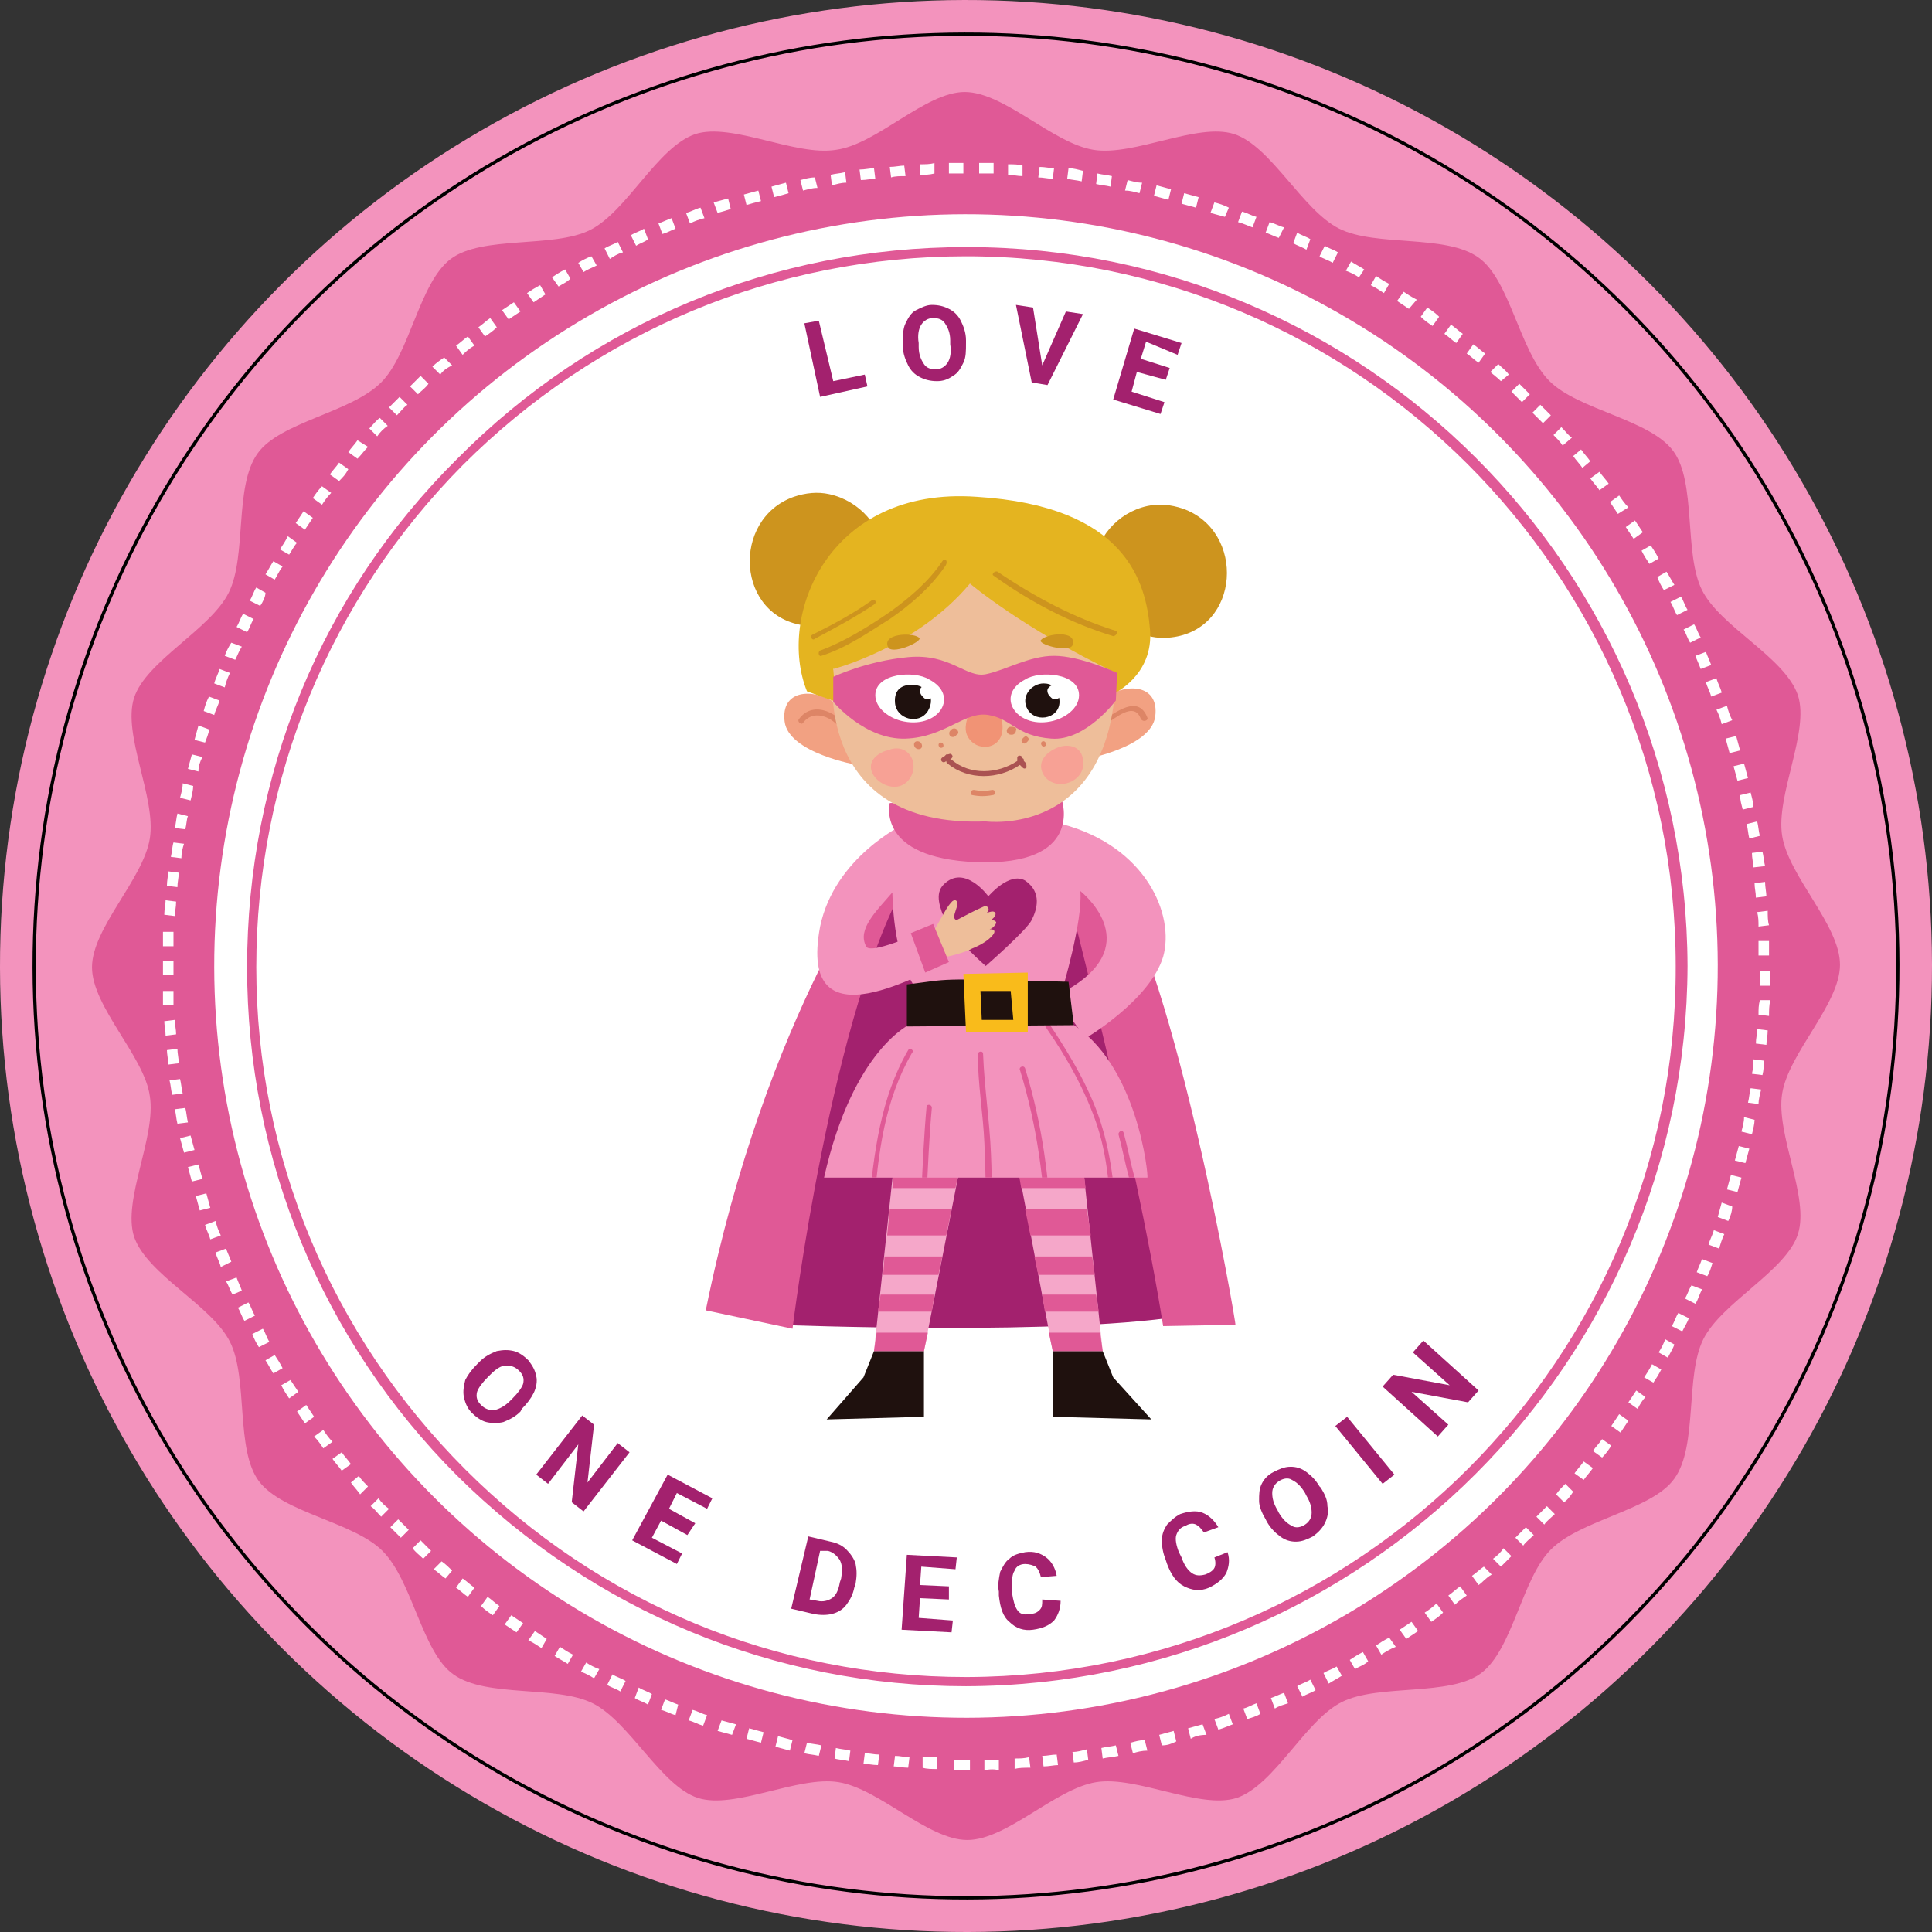 <?xml version="1.0" encoding="utf-8"?>
<!-- Generator: Adobe Illustrator 21.1.0, SVG Export Plug-In . SVG Version: 6.00 Build 0)  -->
<svg version="1.1" id="Layer_1" xmlns="http://www.w3.org/2000/svg" xmlns:xlink="http://www.w3.org/1999/xlink" x="0px" y="0px"
	 viewBox="0 0 147 147" style="enable-background:new 0 0 147 147;" xml:space="preserve">
<rect x="0" y="0" width="147" height="147" fill="#333333" stroke="none"/>
<style type="text/css">
	.st0{fill:#F393BD;}
	.st1{fill:#E05996;}
	.st2{fill:#FFFFFF;}
	.st3{fill:none;stroke:#000000;stroke-width:0.25;stroke-miterlimit:10;}
	.st4{fill:#A3216E;}
	.st5{fill:#CD941E;}
	.st6{fill:#F5A7C9;}
	.st7{fill:#1F110E;}
	.st8{fill:#F2A182;}
	.st9{fill:#DD8566;}
	.st10{fill:#EEBE9A;}
	.st11{fill:#F19375;}
	.st12{fill:#E4B420;}
	.st13{fill:#AA5252;}
	.st14{fill:#F7A195;}
	.st15{clip-path:url(#SVGID_2_);fill:#F393BD;}
	.st16{clip-path:url(#SVGID_2_);fill:#E05996;}
	.st17{fill:#F9BB1B;}
	.st18{clip-path:url(#SVGID_4_);fill:#EEBE9A;}
</style>
<g>
	
		<ellipse transform="matrix(1 -1.682620e-03 1.682620e-03 1 -0.124 0.124)" class="st0" cx="73.5" cy="73.5" rx="73.5" ry="73.5"/>
	<path class="st1" d="M73.4,7c3,0,6.7,3.9,9.8,4.4c3.1,0.5,7.9-2.1,10.7-1.2c2.8,0.9,5.2,5.8,8,7.2c2.8,1.4,8.1,0.4,10.6,2.2
		c2.4,1.7,3.1,7.1,5.4,9.4c2.2,2.2,7.6,2.9,9.4,5.3c1.8,2.4,0.8,7.8,2.2,10.6c1.4,2.8,6.3,5.1,7.3,8c0.9,2.8-1.7,7.6-1.2,10.7
		c0.5,3.1,4.4,6.8,4.4,9.8c0,3-3.9,6.7-4.4,9.8c-0.5,3.1,2.1,7.9,1.2,10.7c-0.9,2.8-5.8,5.2-7.2,8c-1.4,2.8-0.4,8.1-2.2,10.6
		c-1.7,2.4-7.1,3.1-9.4,5.4c-2.2,2.2-2.9,7.6-5.3,9.4c-2.4,1.8-7.8,0.8-10.6,2.2c-2.8,1.4-5.1,6.3-8,7.3c-2.8,0.9-7.6-1.7-10.7-1.2
		c-3.1,0.5-6.8,4.4-9.8,4.4c-3,0-6.7-3.9-9.8-4.4c-3.1-0.5-7.9,2.1-10.7,1.2c-2.8-0.9-5.2-5.8-8-7.2c-2.8-1.4-8.1-0.4-10.6-2.2
		c-2.4-1.7-3.1-7.1-5.4-9.4c-2.2-2.2-7.6-2.9-9.4-5.3c-1.8-2.4-0.8-7.8-2.2-10.6c-1.4-2.8-6.3-5.1-7.3-8c-0.9-2.8,1.7-7.6,1.2-10.7
		C11,80.4,7,76.6,7,73.6c0-3,3.9-6.7,4.4-9.8c0.5-3.1-2.1-7.9-1.2-10.7c0.9-2.8,5.8-5.2,7.2-8c1.4-2.8,0.4-8.1,2.2-10.6
		c1.7-2.4,7.1-3.1,9.4-5.4c2.2-2.2,2.9-7.6,5.3-9.4c2.4-1.8,7.8-0.8,10.6-2.2c2.8-1.4,5.1-6.3,8-7.3c2.8-0.9,7.6,1.7,10.7,1.2
		C66.7,11,70.4,7,73.4,7z"/>
	<g>
		<path class="st2" d="M73.8,134.7l-0.1,0c-0.4,0-0.8,0-1.1,0l0-0.8c0.4,0,0.7,0,1.1,0l0.1,0L73.8,134.7z M74.9,134.7l0-0.8
			c0.4,0,0.7,0,1.1,0l0,0.8C75.7,134.6,75.3,134.6,74.9,134.7z M71.3,134.6c-0.4,0-0.8,0-1.1-0.1l0-0.8c0.4,0,0.7,0,1.1,0
			L71.3,134.6z M77.2,134.6l0-0.8c0.4,0,0.7,0,1.1-0.1l0.1,0.8C77.9,134.5,77.5,134.5,77.2,134.6z M69.1,134.5
			c-0.4,0-0.8-0.1-1.1-0.1l0.1-0.8c0.4,0,0.7,0.1,1.1,0.1L69.1,134.5z M79.4,134.4l-0.1-0.8c0.4,0,0.7-0.1,1.1-0.1l0.1,0.8
			C80.2,134.3,79.8,134.4,79.4,134.4z M66.8,134.3c-0.4,0-0.8-0.1-1.1-0.1l0.1-0.8c0.4,0,0.7,0.1,1.1,0.1L66.8,134.3z M81.7,134.1
			l-0.1-0.8c0.4,0,0.7-0.1,1.1-0.2l0.1,0.8C82.4,134,82.1,134.1,81.7,134.1z M64.6,134c-0.4-0.1-0.8-0.1-1.1-0.2l0.1-0.8
			c0.4,0.1,0.7,0.1,1.1,0.2L64.6,134z M83.9,133.8l-0.1-0.8c0.4-0.1,0.7-0.1,1.1-0.2l0.2,0.8C84.7,133.7,84.3,133.7,83.9,133.8z
			 M62.3,133.6c-0.4-0.1-0.7-0.1-1.1-0.2l0.2-0.8c0.4,0.1,0.7,0.1,1.1,0.2L62.3,133.6z M86.2,133.4l-0.2-0.8
			c0.4-0.1,0.7-0.2,1.1-0.2l0.2,0.8C86.9,133.2,86.5,133.3,86.2,133.4z M60.1,133.2c-0.4-0.1-0.7-0.2-1.1-0.3l0.2-0.8
			c0.4,0.1,0.7,0.2,1.1,0.3L60.1,133.2z M88.4,132.8l-0.2-0.8c0.4-0.1,0.7-0.2,1.1-0.3l0.2,0.8C89.1,132.7,88.8,132.8,88.4,132.8z
			 M57.9,132.6c-0.4-0.1-0.7-0.2-1.1-0.3l0.2-0.8c0.4,0.1,0.7,0.2,1.1,0.3L57.9,132.6z M90.6,132.3l-0.2-0.8
			c0.4-0.1,0.7-0.2,1.1-0.3l0.3,0.8C91.3,132,90.9,132.1,90.6,132.3z M55.7,132c-0.4-0.1-0.7-0.2-1.1-0.3l0.3-0.8
			c0.4,0.1,0.7,0.2,1.1,0.3L55.7,132z M92.7,131.6l-0.3-0.8c0.4-0.1,0.7-0.2,1.1-0.4l0.3,0.8C93.5,131.3,93.1,131.5,92.7,131.6z
			 M53.5,131.3c-0.4-0.1-0.7-0.3-1.1-0.4l0.3-0.8c0.4,0.1,0.7,0.3,1.1,0.4L53.5,131.3z M94.9,130.8l-0.3-0.8c0.4-0.1,0.7-0.3,1-0.4
			l0.3,0.8C95.6,130.6,95.2,130.7,94.9,130.8z M51.4,130.5c-0.4-0.1-0.7-0.3-1.1-0.4l0.3-0.8c0.3,0.1,0.7,0.3,1,0.4L51.4,130.5z
			 M97,130l-0.3-0.8c0.3-0.1,0.7-0.3,1-0.4l0.3,0.8C97.7,129.7,97.3,129.8,97,130z M49.3,129.7c-0.3-0.2-0.7-0.3-1-0.5l0.3-0.8
			c0.3,0.2,0.7,0.3,1,0.5L49.3,129.7z M99.1,129.1l-0.4-0.8c0.3-0.2,0.7-0.3,1-0.5l0.4,0.8C99.8,128.8,99.4,128.9,99.1,129.1z
			 M47.2,128.7c-0.3-0.2-0.7-0.3-1-0.5l0.4-0.8c0.3,0.2,0.7,0.3,1,0.5L47.2,128.7z M101.1,128.1l-0.4-0.8c0.3-0.2,0.7-0.3,1-0.5
			l0.4,0.7C101.8,127.7,101.4,127.9,101.1,128.1z M45.2,127.7c-0.3-0.2-0.7-0.4-1-0.5l0.4-0.7c0.3,0.2,0.7,0.4,1,0.5L45.2,127.7z
			 M103.1,127l-0.4-0.7c0.3-0.2,0.6-0.4,1-0.6l0.4,0.7C103.8,126.7,103.4,126.8,103.1,127z M43.2,126.6c-0.3-0.2-0.7-0.4-1-0.6
			l0.4-0.7c0.3,0.2,0.6,0.4,1,0.6L43.2,126.6z M105.1,125.9l-0.4-0.7c0.3-0.2,0.6-0.4,1-0.6l0.5,0.7
			C105.7,125.5,105.4,125.7,105.1,125.9z M41.2,125.4c-0.3-0.2-0.6-0.4-1-0.6l0.5-0.7c0.3,0.2,0.6,0.4,0.9,0.6L41.2,125.4z
			 M107,124.7l-0.5-0.7c0.3-0.2,0.6-0.4,0.9-0.6l0.5,0.7C107.6,124.3,107.3,124.5,107,124.7z M39.3,124.2c-0.3-0.2-0.6-0.4-0.9-0.6
			l0.5-0.7c0.3,0.2,0.6,0.4,0.9,0.6L39.3,124.2z M108.9,123.4l-0.5-0.7c0.3-0.2,0.6-0.4,0.9-0.7l0.5,0.7
			C109.5,123,109.2,123.2,108.9,123.4z M37.5,122.9c-0.3-0.2-0.6-0.4-0.9-0.7l0.5-0.7c0.3,0.2,0.6,0.5,0.9,0.7L37.5,122.9z
			 M110.7,122.1l-0.5-0.7c0.3-0.2,0.6-0.5,0.9-0.7l0.5,0.7C111.3,121.6,111,121.8,110.7,122.1z M35.6,121.5
			c-0.3-0.2-0.6-0.5-0.9-0.7l0.5-0.7c0.3,0.2,0.6,0.5,0.9,0.7L35.6,121.5z M112.5,120.6l-0.5-0.7c0.3-0.2,0.6-0.5,0.9-0.7l0.6,0.6
			C113,120.1,112.8,120.4,112.5,120.6z M33.9,120.1c-0.3-0.2-0.6-0.5-0.9-0.7l0.6-0.6c0.3,0.2,0.6,0.5,0.8,0.7L33.9,120.1z
			 M114.2,119.2l-0.6-0.6c0.3-0.2,0.6-0.5,0.8-0.8l0.6,0.6C114.8,118.6,114.5,118.9,114.2,119.2z M32.2,118.6
			c-0.3-0.3-0.6-0.5-0.8-0.8l0.6-0.6c0.3,0.3,0.5,0.5,0.8,0.8L32.2,118.6z M115.9,117.6l-0.6-0.6c0.3-0.3,0.5-0.5,0.8-0.8l0.6,0.6
			C116.4,117.1,116.1,117.3,115.9,117.6z M30.5,117c-0.3-0.3-0.5-0.5-0.8-0.8l0.6-0.6c0.3,0.3,0.5,0.5,0.8,0.8L30.5,117z M117.5,116
			l-0.6-0.6c0.3-0.3,0.5-0.5,0.8-0.8l0.6,0.6C118,115.5,117.7,115.7,117.5,116z M29,115.4c-0.3-0.3-0.5-0.6-0.8-0.8l0.6-0.6
			c0.2,0.3,0.5,0.6,0.8,0.8L29,115.4z M119,114.3l-0.6-0.6c0.2-0.3,0.5-0.6,0.7-0.8l0.6,0.6C119.5,113.8,119.3,114.1,119,114.3z
			 M27.4,113.7c-0.2-0.3-0.5-0.6-0.7-0.9l0.6-0.5c0.2,0.3,0.5,0.6,0.7,0.8L27.4,113.7z M120.5,112.6l-0.7-0.5
			c0.2-0.3,0.5-0.6,0.7-0.9l0.7,0.5C121,112,120.7,112.3,120.5,112.6z M26,111.9c-0.2-0.3-0.5-0.6-0.7-0.9l0.7-0.5
			c0.2,0.3,0.5,0.6,0.7,0.9L26,111.9z M121.9,110.9l-0.7-0.5c0.2-0.3,0.5-0.6,0.7-0.9l0.7,0.5C122.4,110.3,122.2,110.6,121.9,110.9z
			 M24.6,110.2c-0.2-0.3-0.4-0.6-0.7-0.9l0.7-0.5c0.2,0.3,0.4,0.6,0.7,0.9L24.6,110.2z M123.3,109l-0.7-0.5c0.2-0.3,0.4-0.6,0.6-0.9
			l0.7,0.5C123.7,108.4,123.5,108.7,123.3,109z M23.2,108.3c-0.2-0.3-0.4-0.6-0.6-0.9l0.7-0.5c0.2,0.3,0.4,0.6,0.6,0.9L23.2,108.3z
			 M124.6,107.2l-0.7-0.5c0.2-0.3,0.4-0.6,0.6-0.9l0.7,0.5C125,106.5,124.8,106.8,124.6,107.2z M22,106.4c-0.2-0.3-0.4-0.6-0.6-1
			l0.7-0.4c0.2,0.3,0.4,0.6,0.6,0.9L22,106.4z M125.8,105.2l-0.7-0.4c0.2-0.3,0.4-0.6,0.6-1l0.7,0.4
			C126.2,104.6,126,104.9,125.8,105.2z M20.8,104.5c-0.2-0.3-0.4-0.7-0.6-1l0.7-0.4c0.2,0.3,0.4,0.6,0.6,1L20.8,104.5z M126.9,103.3
			l-0.7-0.4c0.2-0.3,0.4-0.7,0.5-1l0.7,0.4C127.3,102.6,127.1,102.9,126.9,103.3z M19.7,102.5c-0.2-0.3-0.4-0.7-0.5-1l0.8-0.4
			c0.2,0.3,0.3,0.7,0.5,1L19.7,102.5z M128,101.3l-0.8-0.4c0.2-0.3,0.3-0.7,0.5-1l0.8,0.4C128.4,100.6,128.2,100.9,128,101.3z
			 M18.6,100.5c-0.2-0.3-0.3-0.7-0.5-1l0.8-0.4c0.2,0.3,0.3,0.7,0.5,1L18.6,100.5z M129,99.2l-0.8-0.4c0.2-0.3,0.3-0.7,0.5-1
			l0.8,0.3C129.3,98.5,129.2,98.9,129,99.2z M17.7,98.5c-0.2-0.3-0.3-0.7-0.5-1l0.8-0.3c0.1,0.3,0.3,0.7,0.4,1L17.7,98.5z
			 M129.9,97.1l-0.8-0.3c0.1-0.3,0.3-0.7,0.4-1l0.8,0.3C130.2,96.4,130.1,96.8,129.9,97.1z M16.8,96.4c-0.1-0.4-0.3-0.7-0.4-1.1
			l0.8-0.3c0.1,0.3,0.3,0.7,0.4,1L16.8,96.4z M130.8,95l-0.8-0.3c0.1-0.4,0.3-0.7,0.4-1.1l0.8,0.3C131,94.3,130.9,94.7,130.8,95z
			 M16,94.3c-0.1-0.4-0.3-0.7-0.4-1.1l0.8-0.3c0.1,0.4,0.2,0.7,0.4,1.1L16,94.3z M131.5,92.9l-0.8-0.3c0.1-0.4,0.2-0.7,0.3-1.1
			l0.8,0.3C131.8,92.1,131.7,92.5,131.5,92.9z M15.2,92.1c-0.1-0.4-0.2-0.7-0.3-1.1l0.8-0.2c0.1,0.4,0.2,0.7,0.3,1.1L15.2,92.1z
			 M132.2,90.7l-0.8-0.2c0.1-0.4,0.2-0.7,0.3-1.1l0.8,0.2C132.4,90,132.3,90.3,132.2,90.7z M14.6,89.9c-0.1-0.4-0.2-0.7-0.3-1.1
			l0.8-0.2c0.1,0.4,0.2,0.7,0.3,1.1L14.6,89.9z M132.8,88.5l-0.8-0.2c0.1-0.4,0.2-0.7,0.3-1.1l0.8,0.2
			C133,87.8,132.9,88.1,132.8,88.5z M14,87.7c-0.1-0.4-0.2-0.7-0.3-1.1l0.8-0.2c0.1,0.4,0.2,0.7,0.3,1.1L14,87.7z M133.3,86.3
			l-0.8-0.2c0.1-0.4,0.2-0.7,0.2-1.1l0.8,0.2C133.5,85.5,133.4,85.9,133.3,86.3z M13.5,85.5c-0.1-0.4-0.1-0.7-0.2-1.1l0.8-0.1
			c0.1,0.4,0.1,0.7,0.2,1.1L13.5,85.5z M133.8,84l-0.8-0.1c0.1-0.4,0.1-0.7,0.2-1.1l0.8,0.1C133.9,83.3,133.8,83.7,133.8,84z
			 M13.1,83.3c-0.1-0.4-0.1-0.7-0.2-1.1l0.8-0.1c0.1,0.4,0.1,0.7,0.2,1.1L13.1,83.3z M134.1,81.8l-0.8-0.1c0.1-0.4,0.1-0.7,0.1-1.1
			l0.8,0.1C134.2,81.1,134.2,81.4,134.1,81.8z M12.8,81c0-0.4-0.1-0.8-0.1-1.1l0.8-0.1c0,0.4,0.1,0.7,0.1,1.1L12.8,81z M134.4,79.5
			l-0.8-0.1c0-0.4,0.1-0.7,0.1-1.1l0.8,0.1C134.5,78.8,134.4,79.2,134.4,79.5z M12.6,78.8c0-0.4-0.1-0.8-0.1-1.1l0.8-0.1
			c0,0.4,0.1,0.7,0.1,1.1L12.6,78.8z M134.6,77.3l-0.8-0.1c0-0.4,0-0.7,0.1-1.1l0.8,0C134.6,76.5,134.6,76.9,134.6,77.3z M12.4,76.5
			c0-0.4,0-0.8,0-1.1l0.8,0c0,0.4,0,0.7,0,1.1L12.4,76.5z M134.7,75l-0.8,0c0-0.4,0-0.7,0-1.1l0.8,0C134.7,74.3,134.7,74.6,134.7,75
			z M12.4,74.2l0-0.6l0-0.5l0.8,0l0,0.5l0,0.6L12.4,74.2z M133.8,72.7c0-0.4,0-0.7,0-1.1l0.8,0c0,0.4,0,0.8,0,1.1L133.8,72.7z
			 M13.2,72l-0.8,0c0-0.4,0-0.8,0-1.1l0.8,0C13.2,71.2,13.2,71.6,13.2,72z M133.8,70.5c0-0.4,0-0.7-0.1-1.1l0.8-0.1
			c0,0.4,0,0.8,0.1,1.1L133.8,70.5z M13.3,69.7l-0.8-0.1c0-0.4,0.1-0.8,0.1-1.1l0.8,0.1C13.4,69,13.3,69.4,13.3,69.7z M133.6,68.3
			c0-0.4-0.1-0.7-0.1-1.1l0.8-0.1c0,0.4,0.1,0.8,0.1,1.1L133.6,68.3z M13.5,67.5l-0.8-0.1c0-0.4,0.1-0.8,0.1-1.1l0.8,0.1
			C13.6,66.8,13.5,67.1,13.5,67.5z M133.4,66c0-0.4-0.1-0.7-0.1-1.1l0.8-0.1c0.1,0.4,0.1,0.7,0.2,1.1L133.4,66z M13.8,65.3l-0.8-0.1
			c0.1-0.4,0.1-0.8,0.2-1.1l0.8,0.1C13.9,64.5,13.8,64.9,13.8,65.3z M133.1,63.8c-0.1-0.4-0.1-0.7-0.2-1.1l0.8-0.2
			c0.1,0.4,0.1,0.7,0.2,1.1L133.1,63.8z M14.1,63.1l-0.8-0.1c0.1-0.4,0.1-0.7,0.2-1.1l0.8,0.2C14.2,62.3,14.2,62.7,14.1,63.1z
			 M132.6,61.6c-0.1-0.4-0.2-0.7-0.2-1.1l0.8-0.2c0.1,0.4,0.2,0.7,0.2,1.1L132.6,61.6z M14.5,60.9l-0.8-0.2c0.1-0.4,0.2-0.7,0.2-1.1
			l0.8,0.2C14.7,60.1,14.6,60.5,14.5,60.9z M132.2,59.4c-0.1-0.4-0.2-0.7-0.3-1.1l0.8-0.2c0.1,0.4,0.2,0.7,0.3,1.1L132.2,59.4z
			 M15.1,58.7l-0.8-0.2c0.1-0.4,0.2-0.7,0.3-1.1l0.8,0.2C15.2,58,15.1,58.3,15.1,58.7z M131.6,57.3c-0.1-0.4-0.2-0.7-0.3-1.1
			l0.8-0.2c0.1,0.4,0.2,0.7,0.3,1.1L131.6,57.3z M15.6,56.5l-0.8-0.2c0.1-0.4,0.2-0.7,0.3-1.1l0.8,0.3
			C15.9,55.8,15.7,56.2,15.6,56.5z M131,55.1c-0.1-0.4-0.2-0.7-0.4-1.1l0.8-0.3c0.1,0.4,0.2,0.7,0.4,1.1L131,55.1z M16.3,54.4
			l-0.8-0.3c0.1-0.4,0.2-0.7,0.4-1.1l0.8,0.3C16.6,53.7,16.4,54,16.3,54.4z M130.2,53c-0.1-0.4-0.3-0.7-0.4-1.1l0.8-0.3
			c0.1,0.4,0.3,0.7,0.4,1.1L130.2,53z M17.1,52.3L16.3,52c0.1-0.4,0.3-0.7,0.4-1.1l0.8,0.3C17.3,51.6,17.2,51.9,17.1,52.3z
			 M129.4,50.9c-0.1-0.3-0.3-0.7-0.4-1l0.8-0.3c0.1,0.3,0.3,0.7,0.4,1L129.4,50.9z M17.9,50.2l-0.8-0.3c0.1-0.3,0.3-0.7,0.5-1
			l0.8,0.3C18.2,49.5,18.1,49.8,17.9,50.2z M128.6,48.9c-0.2-0.3-0.3-0.7-0.5-1l0.8-0.4c0.2,0.3,0.3,0.7,0.5,1L128.6,48.9z
			 M18.8,48.1l-0.8-0.4c0.2-0.3,0.3-0.7,0.5-1l0.8,0.4C19.1,47.4,19,47.8,18.8,48.1z M127.6,46.8c-0.2-0.3-0.3-0.7-0.5-1l0.8-0.4
			c0.2,0.3,0.3,0.7,0.5,1L127.6,46.8z M19.8,46.1l-0.8-0.4c0.2-0.3,0.3-0.7,0.5-1l0.7,0.4C20.2,45.4,20,45.8,19.8,46.1z M126.6,44.9
			c-0.2-0.3-0.4-0.7-0.5-1l0.7-0.4c0.2,0.3,0.4,0.7,0.6,1L126.6,44.9z M20.9,44.1l-0.7-0.4c0.2-0.3,0.4-0.7,0.6-1l0.7,0.4
			C21.2,43.5,21.1,43.8,20.9,44.1z M125.5,42.9c-0.2-0.3-0.4-0.6-0.6-1l0.7-0.4c0.2,0.3,0.4,0.6,0.6,1L125.5,42.9z M22,42.2
			l-0.7-0.4c0.2-0.3,0.4-0.6,0.6-1l0.7,0.5C22.4,41.5,22.2,41.9,22,42.2z M124.3,41c-0.2-0.3-0.4-0.6-0.6-0.9l0.7-0.5
			c0.2,0.3,0.4,0.6,0.6,0.9L124.3,41z M23.2,40.3l-0.7-0.5c0.2-0.3,0.4-0.6,0.6-0.9l0.7,0.5C23.6,39.7,23.4,40,23.2,40.3z
			 M123.1,39.1c-0.2-0.3-0.4-0.6-0.6-0.9l0.7-0.5c0.2,0.3,0.4,0.6,0.7,0.9L123.1,39.1z M24.5,38.4l-0.7-0.5c0.2-0.3,0.4-0.6,0.7-0.9
			l0.7,0.5C24.9,37.8,24.7,38.1,24.5,38.4z M121.7,37.3c-0.2-0.3-0.5-0.6-0.7-0.9l0.7-0.5c0.2,0.3,0.5,0.6,0.7,0.9L121.7,37.3z
			 M25.8,36.6l-0.7-0.5c0.2-0.3,0.5-0.6,0.7-0.9l0.7,0.5C26.3,36.1,26.1,36.3,25.8,36.6z M120.4,35.6c-0.2-0.3-0.5-0.6-0.7-0.9
			l0.6-0.5c0.2,0.3,0.5,0.6,0.7,0.9L120.4,35.6z M27.2,34.9l-0.7-0.5c0.2-0.3,0.5-0.6,0.7-0.9L28,34C27.7,34.3,27.5,34.6,27.2,34.9z
			 M118.9,33.9c-0.2-0.3-0.5-0.6-0.7-0.8l0.6-0.6c0.3,0.3,0.5,0.6,0.8,0.8L118.9,33.9z M28.7,33.2l-0.6-0.6c0.3-0.3,0.5-0.6,0.8-0.8
			l0.6,0.6C29.2,32.6,28.9,32.9,28.7,33.2z M117.4,32.2c-0.3-0.3-0.5-0.5-0.8-0.8l0.6-0.6c0.3,0.3,0.5,0.5,0.8,0.8L117.4,32.2z
			 M30.2,31.6L29.6,31c0.3-0.3,0.5-0.5,0.8-0.8l0.6,0.6C30.7,31,30.5,31.3,30.2,31.6z M115.8,30.6c-0.3-0.3-0.5-0.5-0.8-0.8l0.6-0.6
			c0.3,0.3,0.5,0.5,0.8,0.8L115.8,30.6z M31.8,30l-0.6-0.6c0.3-0.3,0.5-0.5,0.8-0.8l0.6,0.6C32.4,29.5,32.1,29.7,31.8,30z M114.2,29
			c-0.3-0.3-0.6-0.5-0.8-0.7l0.6-0.6c0.3,0.3,0.6,0.5,0.8,0.8L114.2,29z M33.5,28.5l-0.6-0.6c0.3-0.3,0.6-0.5,0.9-0.7l0.6,0.6
			C34,28,33.7,28.2,33.5,28.5z M112.5,27.6c-0.3-0.2-0.6-0.5-0.9-0.7l0.5-0.7c0.3,0.2,0.6,0.5,0.9,0.7L112.5,27.6z M35.2,27
			l-0.5-0.7c0.3-0.2,0.6-0.5,0.9-0.7l0.5,0.7C35.7,26.5,35.4,26.8,35.2,27z M110.8,26.1c-0.3-0.2-0.6-0.5-0.9-0.7l0.5-0.7
			c0.3,0.2,0.6,0.5,0.9,0.7L110.8,26.1z M36.9,25.6l-0.5-0.7c0.3-0.2,0.6-0.5,0.9-0.7l0.5,0.7C37.5,25.2,37.2,25.4,36.9,25.6z
			 M109,24.8c-0.3-0.2-0.6-0.4-0.9-0.7l0.5-0.7c0.3,0.2,0.6,0.4,0.9,0.7L109,24.8z M38.7,24.3l-0.5-0.7c0.3-0.2,0.6-0.4,0.9-0.6
			l0.5,0.7C39.3,23.9,39,24.1,38.7,24.3z M107.2,23.5c-0.3-0.2-0.6-0.4-0.9-0.6l0.5-0.7c0.3,0.2,0.6,0.4,1,0.6L107.2,23.5z M40.6,23
			l-0.5-0.7c0.3-0.2,0.6-0.4,1-0.6l0.4,0.7C41.2,22.6,40.9,22.8,40.6,23z M105.3,22.3c-0.3-0.2-0.6-0.4-1-0.6l0.4-0.7
			c0.3,0.2,0.6,0.4,1,0.6L105.3,22.3z M42.5,21.8L42,21.1c0.3-0.2,0.6-0.4,1-0.6l0.4,0.7C43.1,21.5,42.8,21.6,42.5,21.8z
			 M103.4,21.1c-0.3-0.2-0.7-0.4-1-0.5l0.4-0.7c0.3,0.2,0.7,0.4,1,0.6L103.4,21.1z M44.4,20.7L44,20c0.3-0.2,0.7-0.4,1-0.5l0.4,0.7
			C45,20.4,44.7,20.5,44.4,20.7z M101.4,20c-0.3-0.2-0.7-0.3-1-0.5l0.4-0.8c0.3,0.2,0.7,0.3,1,0.5L101.4,20z M46.4,19.7L46,18.9
			c0.3-0.2,0.7-0.3,1-0.5l0.4,0.8C47,19.3,46.7,19.5,46.4,19.7z M99.4,19c-0.3-0.2-0.7-0.3-1-0.5l0.3-0.8c0.3,0.2,0.7,0.3,1,0.5
			L99.4,19z M48.4,18.7L48,17.9c0.3-0.2,0.7-0.3,1-0.5l0.3,0.8C49.1,18.4,48.7,18.5,48.4,18.7z M97.3,18.1c-0.3-0.1-0.7-0.3-1-0.4
			l0.3-0.8c0.4,0.1,0.7,0.3,1.1,0.4L97.3,18.1z M50.4,17.8L50.1,17c0.3-0.1,0.7-0.3,1-0.4l0.3,0.8C51.1,17.5,50.8,17.7,50.4,17.8z
			 M95.3,17.3c-0.3-0.1-0.7-0.3-1.1-0.4l0.3-0.8c0.4,0.1,0.7,0.3,1.1,0.4L95.3,17.3z M93.2,16.5c-0.4-0.1-0.7-0.2-1.1-0.3l0.3-0.8
			c0.4,0.1,0.7,0.2,1.1,0.4L93.2,16.5z M52.5,17l-0.3-0.8c0.4-0.1,0.7-0.3,1.1-0.4l0.3,0.8C53.2,16.7,52.9,16.8,52.5,17z M54.6,16.2
			l-0.3-0.8c0.4-0.1,0.7-0.2,1.1-0.3l0.2,0.8C55.3,16,55,16.1,54.6,16.2z M91,15.8c-0.4-0.1-0.7-0.2-1.1-0.3l0.2-0.8
			c0.4,0.1,0.7,0.2,1.1,0.3L91,15.8z M56.8,15.6l-0.2-0.8c0.4-0.1,0.7-0.2,1.1-0.3l0.2,0.8C57.5,15.4,57.1,15.5,56.8,15.6z
			 M88.9,15.2c-0.4-0.1-0.7-0.2-1.1-0.3l0.2-0.8c0.4,0.1,0.7,0.2,1.1,0.3L88.9,15.2z M58.9,15l-0.2-0.8c0.4-0.1,0.7-0.2,1.1-0.3
			l0.2,0.8C59.7,14.8,59.3,14.9,58.9,15z M86.7,14.7c-0.4-0.1-0.7-0.2-1.1-0.2l0.2-0.8c0.4,0.1,0.7,0.2,1.1,0.2L86.7,14.7z
			 M61.1,14.5l-0.2-0.8c0.4-0.1,0.7-0.2,1.1-0.2l0.2,0.8C61.8,14.3,61.5,14.4,61.1,14.5z M84.5,14.2c-0.4-0.1-0.7-0.1-1.1-0.2
			l0.1-0.8c0.4,0.1,0.7,0.1,1.1,0.2L84.5,14.2z M63.3,14.1l-0.1-0.8c0.4-0.1,0.7-0.1,1.1-0.2l0.1,0.8C64,13.9,63.7,14,63.3,14.1z
			 M82.3,13.8c-0.4-0.1-0.7-0.1-1.1-0.2l0.1-0.8c0.4,0,0.7,0.1,1.1,0.2L82.3,13.8z M65.5,13.7l-0.1-0.8c0.4,0,0.8-0.1,1.1-0.1
			l0.1,0.8C66.3,13.6,65.9,13.7,65.5,13.7z M80.1,13.6c-0.4,0-0.7-0.1-1.1-0.1l0.1-0.8c0.4,0,0.8,0.1,1.1,0.1L80.1,13.6z M67.8,13.5
			l-0.1-0.8c0.4,0,0.8-0.1,1.1-0.1l0.1,0.8C68.5,13.4,68.1,13.4,67.8,13.5z M77.8,13.4c-0.4,0-0.7-0.1-1.1-0.1l0-0.8
			c0.4,0,0.8,0,1.1,0.1L77.8,13.4z M70,13.3l0-0.8c0.4,0,0.8,0,1.1-0.1l0,0.8C70.7,13.3,70.4,13.3,70,13.3z M75.6,13.2
			c-0.4,0-0.7,0-1.1,0l0-0.8c0.4,0,0.8,0,1.1,0L75.6,13.2z M72.2,13.2l0-0.8c0.4,0,0.8,0,1.1,0l0,0.8C73,13.2,72.6,13.2,72.2,13.2z"
			/>
	</g>
	
		<ellipse transform="matrix(1 -1.682323e-03 1.682323e-03 1 -0.124 0.124)" class="st2" cx="73.5" cy="73.5" rx="57.2" ry="57.2"/>
	<path class="st1" d="M73.5,128.3c-14.6,0-28.3-5.7-38.7-16C24.5,102,18.8,88.2,18.8,73.6c0-14.6,5.6-28.4,16-38.7
		c10.3-10.4,24.1-16.1,38.7-16.1c0,0,0.1,0,0.1,0c30.2,0,54.7,24.5,54.8,54.7C128.3,103.6,103.8,128.2,73.5,128.3
		C73.6,128.3,73.5,128.3,73.5,128.3z M73.5,19.5C73.5,19.5,73.5,19.5,73.5,19.5c-14.5,0-28.1,5.7-38.3,15.9
		C25.1,45.6,19.5,59.2,19.5,73.6c0,14.4,5.7,28,15.9,38.2c10.2,10.2,23.7,15.8,38.1,15.8c0,0,0.1,0,0.1,0
		c29.8-0.1,54-24.3,53.9-54.1C127.5,43.7,103.3,19.5,73.5,19.5z"/>
	
		<ellipse transform="matrix(1 -1.682750e-03 1.682750e-03 1 -0.124 0.124)" class="st3" cx="73.5" cy="73.5" rx="70.9" ry="70.9"/>
	<g>
		<path class="st4" d="M39.6,107.4c-0.4,0.4-0.8,0.6-1.3,0.8c-0.4,0.1-0.9,0.1-1.3,0c-0.4-0.1-0.8-0.4-1.1-0.7
			c-0.3-0.3-0.5-0.7-0.6-1.2c-0.1-0.4,0-0.9,0.1-1.3c0.2-0.4,0.5-0.8,0.9-1.2l0.2-0.2c0.4-0.4,0.8-0.6,1.3-0.8
			c0.5-0.1,0.9-0.1,1.3,0c0.4,0.1,0.8,0.4,1.1,0.7c0.3,0.4,0.5,0.7,0.6,1.2c0.1,0.4,0,0.9-0.2,1.3c-0.2,0.4-0.5,0.8-0.9,1.2
			L39.6,107.4z M39,106.4c0.4-0.4,0.7-0.8,0.8-1.1c0.1-0.4,0-0.7-0.3-1c-0.3-0.3-0.6-0.4-1-0.4c-0.4,0-0.8,0.3-1.2,0.7l-0.2,0.2
			c-0.4,0.4-0.7,0.8-0.8,1.1c-0.1,0.4,0,0.7,0.3,1c0.3,0.3,0.6,0.4,1,0.4c0.4-0.1,0.8-0.3,1.2-0.7L39,106.4z"/>
		<path class="st4" d="M44.4,115l-0.9-0.7l0.5-4.4l-2.3,3l-0.9-0.7l3.5-4.5l0.9,0.7l-0.5,4.4l2.3-3l0.9,0.7L44.4,115z"/>
		<path class="st4" d="M52.3,116.8l-2-1.1l-0.7,1.3l2.3,1.2l-0.4,0.8l-3.4-1.8l2.7-5l3.4,1.8l-0.4,0.8l-2.3-1.2l-0.6,1.2l2,1.1
			L52.3,116.8z"/>
		<path class="st4" d="M60.2,122.4l1.3-5.5l1.7,0.4c0.5,0.1,0.9,0.3,1.2,0.6c0.3,0.3,0.6,0.7,0.7,1.1c0.1,0.5,0.1,0.9,0,1.5
			l-0.1,0.3c-0.1,0.5-0.3,0.9-0.6,1.3c-0.3,0.4-0.7,0.6-1.1,0.7c-0.4,0.1-0.9,0.1-1.4,0L60.2,122.4z M62.4,118l-0.8,3.7l0.6,0.1
			c0.4,0.1,0.8,0,1.1-0.2c0.3-0.2,0.5-0.6,0.6-1.2l0.1-0.3c0.1-0.6,0.1-1-0.1-1.4c-0.2-0.3-0.5-0.6-0.9-0.7L62.4,118z"/>
		<path class="st4" d="M72.2,121.7l-2.2-0.1l-0.1,1.5l2.6,0.2l-0.1,0.9l-3.8-0.2l0.4-5.7l3.8,0.2l-0.1,0.9l-2.6-0.2l-0.1,1.4
			l2.2,0.1L72.2,121.7z"/>
		<path class="st4" d="M80.7,121.8c0,0.6-0.2,1.1-0.5,1.5c-0.4,0.4-0.9,0.6-1.6,0.7c-0.7,0.1-1.3-0.1-1.8-0.6
			c-0.5-0.4-0.7-1.1-0.8-2l0-0.3c-0.1-0.5,0-1,0.1-1.5c0.2-0.4,0.4-0.8,0.7-1c0.3-0.3,0.7-0.4,1.2-0.5c0.7-0.1,1.2,0.1,1.6,0.4
			c0.4,0.3,0.7,0.8,0.8,1.4l-1.2,0.1c-0.1-0.4-0.2-0.6-0.4-0.8c-0.2-0.1-0.5-0.2-0.8-0.2c-0.4,0-0.7,0.2-0.8,0.5
			c-0.2,0.3-0.2,0.7-0.2,1.3l0,0.4c0.1,0.6,0.2,1,0.4,1.3c0.2,0.3,0.5,0.4,0.9,0.3c0.4,0,0.6-0.1,0.8-0.3c0.2-0.2,0.2-0.4,0.2-0.8
			L80.7,121.8z"/>
		<path class="st4" d="M93.4,118.1c0.2,0.6,0.1,1.1-0.1,1.6c-0.3,0.5-0.7,0.8-1.3,1.1c-0.7,0.3-1.3,0.2-1.9-0.1
			c-0.6-0.3-1-0.9-1.3-1.7l-0.1-0.3c-0.2-0.5-0.3-1-0.3-1.5c0-0.5,0.2-0.9,0.4-1.2c0.3-0.3,0.6-0.6,1-0.8c0.6-0.2,1.2-0.3,1.7-0.1
			c0.5,0.2,0.9,0.6,1.2,1.1l-1.1,0.4c-0.2-0.3-0.4-0.5-0.6-0.6c-0.2-0.1-0.5-0.1-0.8,0.1c-0.4,0.1-0.6,0.4-0.7,0.7
			c-0.1,0.3,0,0.8,0.2,1.3l0.2,0.4c0.2,0.6,0.5,1,0.8,1.2c0.3,0.2,0.6,0.2,1,0.1c0.3-0.1,0.6-0.3,0.7-0.5c0.1-0.2,0.1-0.5,0-0.8
			L93.4,118.1z"/>
		<path class="st4" d="M100.5,113.2c0.3,0.5,0.5,0.9,0.5,1.4c0.1,0.5,0,0.9-0.2,1.3c-0.2,0.4-0.5,0.7-0.9,1
			c-0.4,0.2-0.8,0.4-1.3,0.4c-0.4,0-0.8-0.1-1.2-0.4c-0.4-0.3-0.7-0.6-1-1.1l-0.1-0.2c-0.3-0.5-0.5-1-0.5-1.4c0-0.5,0-0.9,0.2-1.3
			c0.2-0.4,0.5-0.7,0.9-0.9c0.4-0.2,0.8-0.4,1.3-0.4c0.4,0,0.8,0.1,1.2,0.4c0.4,0.3,0.7,0.6,1,1.1L100.5,113.2z M99.3,113.6
			c-0.3-0.5-0.6-0.8-1-1c-0.3-0.2-0.7-0.1-1,0.1c-0.3,0.2-0.5,0.5-0.5,0.9c0,0.4,0.1,0.8,0.4,1.3l0.1,0.2c0.3,0.5,0.6,0.8,1,1
			c0.3,0.2,0.7,0.1,1-0.1c0.3-0.2,0.5-0.5,0.5-0.9c0-0.4-0.1-0.8-0.4-1.3L99.3,113.6z"/>
		<path class="st4" d="M106.1,112.2l-0.9,0.7l-3.6-4.4l0.9-0.7L106.1,112.2z"/>
		<path class="st4" d="M112.5,105.8l-0.8,0.9l-4.3-0.8l2.8,2.5l-0.8,0.9l-4.2-3.8l0.8-0.9l4.3,0.8l-2.8-2.5l0.8-0.9L112.5,105.8z"/>
	</g>
	<g>
		<g>
			<path class="st4" d="M63.4,29l2.4-0.5l0.2,0.9l-3.6,0.8l-1.2-5.6l1.1-0.2L63.4,29z"/>
			<path class="st4" d="M73.5,26.1c0,0.6,0,1.1-0.2,1.5c-0.2,0.4-0.4,0.8-0.8,1c-0.4,0.3-0.8,0.4-1.2,0.4c-0.5,0-0.9-0.1-1.3-0.3
				c-0.4-0.2-0.7-0.5-0.9-0.9c-0.2-0.4-0.4-0.9-0.4-1.4l0-0.3c0-0.6,0-1.1,0.2-1.5c0.2-0.4,0.4-0.8,0.8-1c0.4-0.2,0.8-0.4,1.2-0.4
				c0.5,0,0.9,0.1,1.3,0.3c0.4,0.2,0.7,0.5,0.9,0.9c0.2,0.4,0.4,0.9,0.4,1.5L73.5,26.1z M72.3,25.9c0-0.6-0.2-1-0.4-1.3
				c-0.2-0.3-0.5-0.4-0.9-0.4c-0.4,0-0.7,0.2-0.9,0.5c-0.2,0.3-0.3,0.8-0.2,1.4l0,0.3c0,0.6,0.2,1,0.4,1.3c0.2,0.3,0.5,0.4,0.9,0.4
				c0.4,0,0.7-0.2,0.9-0.5c0.2-0.3,0.3-0.8,0.2-1.4L72.3,25.9z"/>
			<path class="st4" d="M79.3,27.8l1.8-4.1l1.3,0.2l-2.7,5.4l-1.2-0.2l-1.2-5.9l1.3,0.2L79.3,27.8z"/>
			<path class="st4" d="M88.7,28.9l-2.2-0.6l-0.4,1.5l2.5,0.8l-0.3,0.9l-3.6-1.1l1.6-5.4l3.6,1.1l-0.3,0.9L87.2,26l-0.4,1.3L89,28
				L88.7,28.9z"/>
		</g>
	</g>
	<g>
		<path class="st5" d="M87.3,38.5c0.9-0.2,1.8-0.1,2.7,0.2c4.8,1.7,4.4,9.2-0.9,9.8c-3.2,0.4-5.8-2.6-5.9-5.2
			C83.3,41,85,39,87.3,38.5z"/>
		<path class="st5" d="M63.1,37.6c-0.9-0.2-1.8-0.1-2.7,0.2c-4.8,1.7-4.4,9.2,0.9,9.8c3.2,0.4,5.8-2.6,5.9-5.2
			C67.2,40.1,65.4,38.1,63.1,37.6z"/>
		<path class="st4" d="M74.4,65.8c-13.5,1.4-13.9,25.6-15.1,32.9l-0.1,2.1c0,0,22.5,0.9,31.5-0.8C90.6,99.9,87.9,64.4,74.4,65.8z"/>
		<path class="st1" d="M84.6,66.9l-3.5,0.5c0.1,0.5,5.3,20.2,7.4,33.5l5.5-0.1C94.1,100.9,89.5,74.2,84.6,66.9z"/>
		<path class="st1" d="M60.3,101.1c0,0,3-24.6,8.9-34.4l-1.8-1.6c0,0-9.1,11.9-13.7,34.6L60.3,101.1z"/>
		<g>
			<g>
				<polygon class="st6" points="68.1,87.8 66.5,102.8 70.3,102.8 73.2,88 				"/>
				<polygon class="st7" points="70.3,102.8 66.5,102.8 65.7,104.8 62.9,108 70.3,107.8 				"/>
				<polygon class="st1" points="72.7,90.4 73.2,88 68.1,87.8 67.9,90.4 				"/>
				<polygon class="st1" points="72,94 72.4,92 67.7,92 67.5,94 				"/>
				<polygon class="st1" points="71.4,97 71.7,95.6 67.3,95.6 67.2,97 				"/>
				<polygon class="st1" points="66.7,101.4 66.5,102.8 70.3,102.8 70.6,101.4 				"/>
				<polygon class="st1" points="70.9,99.8 71.1,98.5 67,98.5 66.8,99.8 				"/>
			</g>
		</g>
		<g>
			<g>
				<polygon class="st6" points="82.3,87.8 83.9,102.8 80.1,102.8 77.3,88 				"/>
				<polygon class="st7" points="80.1,102.8 83.9,102.8 84.7,104.8 87.6,108 80.1,107.8 				"/>
				<polygon class="st1" points="77.7,90.4 77.3,88 82.3,87.8 82.6,90.4 				"/>
				<polygon class="st1" points="78.4,94 78,92 82.7,92 83,94 				"/>
				<polygon class="st1" points="79,97 78.7,95.6 83.1,95.6 83.3,97 				"/>
				<polygon class="st1" points="83.7,101.4 83.9,102.8 80.1,102.8 79.8,101.4 				"/>
				<polygon class="st1" points="79.5,99.8 79.3,98.5 83.4,98.5 83.6,99.8 				"/>
			</g>
		</g>
		<path class="st0" d="M67.9,67.9c0,0,0,5,1.8,7.3l11.1,0.2c0,0,1.6-5.3,1.4-7.6c0,0,5,3.9-0.8,7.4l-0.1,2l1.3,1.8
			c0,0,4.9-2.9,5.9-6.2c0.9-3.2-1.3-8.4-7.7-10.1h-12c0,0-5.3,2.5-6.4,7.8c-1.8,9.5,8.3,3.1,9.7,2.8l-0.8-2.9c0,0-5.1,2.4-5.4,1.6
			C65.2,70.7,66.7,69.3,67.9,67.9z"/>
		<path class="st1" d="M67.7,61.1c0,0-1.1,4.2,6.6,4.5c8.2,0.3,6.5-4.7,6.5-4.7L67.7,61.1z"/>
		<path class="st8" d="M65.2,58.2c0,0-5.2-0.9-5.5-3.3c-0.3-2.4,2.1-2.6,3.9-1.4L65.2,58.2z"/>
		<path class="st8" d="M82.4,57.8c0,0,5.2-0.9,5.5-3.3c0.3-2.4-2.1-2.6-3.9-1.4L82.4,57.8z"/>
		<path class="st9" d="M64.6,55.7c-0.6-1.4-2.7-2.5-3.8-1c-0.2,0.2,0.2,0.5,0.3,0.3c0.9-1.2,2.6-0.3,3.1,0.9
			C64.3,56.1,64.7,55.9,64.6,55.7z"/>
		<path class="st9" d="M87.3,54.6c-0.7-1.8-2.4-0.4-3.5,0.3c-0.2,0.1,0,0.5,0.2,0.3c0.8-0.5,2.3-1.9,2.8-0.5
			C87,55,87.4,54.8,87.3,54.6z"/>
		<path class="st10" d="M63.4,50.9c0,0-1.7,12.1,11.6,11.6c0,0,9.7,1.3,9.9-11.3l-11-7.4L63.4,50.9z"/>
		<path class="st11" d="M73.9,56.4c0.9,0.9,2.8,0.4,2.3-1.7c-0.4-1.7-2.5-1.2-2.7,0.4C73.4,55.7,73.6,56.1,73.9,56.4z"/>
		<path class="st12" d="M87.5,47.9c-0.3-3.6-1.8-9.4-13.2-10.1C63,37,59.1,46.9,61.4,52.6l2.2,0.8l-0.2-2.5c0,0,6.3-1.6,10.4-6.5
			c0,0,4,3.4,11.1,6.8l-0.2,1.6C84.7,52.8,87.8,51.4,87.5,47.9z"/>
		<path class="st1" d="M63.4,51.5v1.9c0,0,2.4,2.9,5.5,2.8c3-0.1,4.5-2.1,6.3-1.8c1.8,0.3,2.1,1.6,4.8,1.8c2.6,0.2,4.9-2.9,4.9-2.9
			l0.1-2.1c0,0-2.8-1.3-4.8-1.3c-1.9,0-3.7,1.1-5.2,1.4c-1.5,0.3-2.7-1.6-5.9-1.3C65.9,50.3,63.4,51.5,63.4,51.5"/>
		<g>
			<path class="st2" d="M68.8,54.9c-1.1-0.2-2.2-1-2.2-2c0-1.7,3-1.9,4.1-1.2C73,52.9,71.5,55.4,68.8,54.9z"/>
			<path class="st7" d="M69.4,52.1c0.9,0,1.9,0.8,1.2,2c-0.7,1.1-2.4,0.6-2.5-0.6C68,52.4,68.7,52.1,69.4,52.1z"/>
		</g>
		<g>
			<path class="st2" d="M79.9,54.9c1.1-0.2,2.2-1,2.2-2c0-1.7-3-1.9-4.1-1.2C75.7,52.9,77.3,55.4,79.9,54.9z"/>
			<path class="st7" d="M79.4,52c-0.9,0-1.8,1-1.2,2c0.7,1.1,2.6,0.6,2.4-0.8C80.5,52.3,80,52,79.4,52z"/>
		</g>
		<path class="st5" d="M67.6,49.3C67.6,49.3,67.6,49.2,67.6,49.3c-0.6-1.1,1.8-1.2,2.3-0.8C70.4,48.7,68.1,49.8,67.6,49.3z"/>
		<path class="st5" d="M81.6,49.1C81.7,49.1,81.7,49,81.6,49.1c0.4-1.2-2-0.9-2.4-0.4C78.9,49,81.3,49.7,81.6,49.1z"/>
		<path class="st13" d="M78,58c0,0-0.1-0.1-0.1-0.1c0-0.1,0-0.2-0.1-0.2c0-0.2-0.3-0.3-0.4-0.1c0,0.1,0,0.2,0,0.3
			c-1.5,1-3.6,1.1-5-0.1c0,0,0,0-0.1,0c0,0,0.1-0.1,0.1-0.1c0.1-0.1,0.1-0.2,0-0.3c-0.1-0.1-0.2,0-0.3,0c0,0,0,0,0,0c0,0,0,0,0,0
			c0,0,0,0,0,0c0,0,0,0-0.1,0c0,0-0.1,0.1-0.1,0.1c0,0-0.1,0.1-0.1,0.1c0,0,0,0,0,0c-0.1,0-0.2,0.1-0.2,0.2c0,0.1,0.1,0.2,0.2,0.2
			c0.1,0,0.2-0.1,0.2-0.1c0,0,0,0,0,0c0,0.1,0,0.1,0.1,0.2c1.6,1.3,3.9,1.2,5.5,0.1c0.1,0.1,0.1,0.1,0.2,0.2c0.1,0.1,0.2,0.1,0.3,0
			C78.1,58.2,78.1,58.1,78,58z"/>
		<path class="st14" d="M67.2,57.2c0.2-0.1,0.4-0.1,0.6-0.2c1.5-0.4,2.3,1.4,1.2,2.5C67.6,60.8,64.8,58.3,67.2,57.2z"/>
		<g>
			<defs>
				<path id="SVGID_1_" d="M81.4,77.8l-12.1,0.1c0,0-4.4,1.9-6.6,11.7h24.6C87.4,89.6,86.6,80.9,81.4,77.8z"/>
			</defs>
			<clipPath id="SVGID_2_">
				<use xlink:href="#SVGID_1_"  style="overflow:visible;"/>
			</clipPath>
			<path class="st15" d="M81.4,77.8l-12.1,0.1c0,0-4.4,1.9-6.6,11.7h24.6C87.4,89.6,86.6,80.9,81.4,77.8z"/>
			<path class="st16" d="M69.1,79.9c-2.1,3.6-2.6,7.8-3,11.9c0,0.3,0.4,0.3,0.4,0.1c0.3-4.1,0.8-8.2,2.9-11.8
				C69.6,79.9,69.2,79.7,69.1,79.9z"/>
			<path class="st16" d="M70.5,84.2c-0.2,2.2-0.3,4.5-0.4,6.7c0,0.3,0.4,0.3,0.4,0.1c0.1-2.2,0.2-4.5,0.4-6.7
				C70.9,84,70.5,84,70.5,84.2z"/>
			<path class="st16" d="M75.4,87.8c-0.1-2.5-0.5-5-0.6-7.6c0-0.3-0.4-0.2-0.4,0c0,2.3,0.4,4.5,0.5,6.8c0.1,2.6,0.2,5.2-0.1,7.8
				c0,0.3,0.4,0.3,0.4,0.1C75.5,92.5,75.5,90.1,75.4,87.8z"/>
			<path class="st16" d="M78,81.3c-0.1-0.3-0.5-0.1-0.4,0.1c1.3,4.2,1.9,8.6,2,13c0,0.3,0.4,0.2,0.4,0C79.9,89.9,79.3,85.5,78,81.3z
				"/>
			<path class="st16" d="M83.9,85.9c-0.8-2.8-2.4-5.5-4-7.9c-0.1-0.2-0.5,0-0.3,0.2c1.6,2.3,3,4.8,3.9,7.5c0.9,2.8,1,5.8,1.1,8.8
				c0,0.3,0.4,0.2,0.4,0C84.9,91.5,84.7,88.6,83.9,85.9z"/>
			<path class="st16" d="M86.3,89.5c-0.3-1.1-0.5-2.2-0.8-3.3c-0.1-0.3-0.4-0.1-0.4,0.1c0.3,1.1,0.5,2.2,0.8,3.3
				C86,89.9,86.4,89.7,86.3,89.5z"/>
		</g>
		<path class="st14" d="M80.7,56.8c0.8-0.2,1.6,0.1,1.7,1c0.3,1.6-1.9,2.5-2.9,1.3C78.7,58,79.7,57.1,80.7,56.8z"/>
		<g>
			<path class="st7" d="M69,74.9v3.2L81.7,78l-0.4-3.3C70.6,74.4,72.5,74.5,69,74.9z"/>
			<polygon class="st17" points="73.3,74.1 73.5,78.5 78.2,78.5 78.2,74 			"/>
			<polygon class="st7" points="74.6,75.4 74.7,77.6 77.1,77.6 76.9,75.4 			"/>
		</g>
		<path class="st5" d="M71.7,42.7c-1,1.5-2.4,2.7-3.9,3.8c-1.6,1.1-3.5,2.3-5.4,3c-0.2,0.1-0.1,0.5,0.1,0.4c1.9-0.6,3.6-1.8,5.2-2.8
			c1.6-1.1,3.1-2.4,4.2-4C72.2,42.7,71.9,42.4,71.7,42.7z"/>
		<path class="st5" d="M66.3,45.7c-1.4,1-2.9,1.8-4.5,2.6c-0.2,0.1,0,0.5,0.2,0.3c1.5-0.8,3-1.6,4.5-2.6
			C66.8,45.8,66.5,45.5,66.3,45.7z"/>
		<path class="st5" d="M84.9,48c-3.2-1-6.2-2.6-9-4.5c-0.2-0.1-0.5,0.2-0.3,0.3c2.8,2,5.8,3.6,9.1,4.6C84.9,48.4,85.1,48.1,84.9,48z
			"/>
		<path class="st9" d="M69.8,56.4c-0.4,0-0.3,0.6,0.1,0.6C70.3,57,70.2,56.4,69.8,56.4z"/>
		<path class="st9" d="M72.8,55.5c-0.1-0.1-0.3-0.1-0.4,0c0,0-0.1,0.1-0.1,0.1c-0.1,0.1-0.1,0.3,0,0.4c0.1,0.1,0.3,0.1,0.4,0
			c0,0,0.1-0.1,0.1-0.1C73,55.8,72.9,55.6,72.8,55.5z"/>
		<path class="st9" d="M77,55.3h-0.1c-0.2,0-0.3,0.2-0.3,0.3c0,0.2,0.2,0.3,0.3,0.3h0.1c0.2,0,0.3-0.2,0.3-0.3
			C77.4,55.4,77.2,55.3,77,55.3z"/>
		<path class="st9" d="M71.6,56.5c-0.3,0-0.2,0.4,0,0.4C71.9,56.9,71.8,56.5,71.6,56.5z"/>
		<path class="st9" d="M78.2,56.1c-0.1-0.1-0.2-0.1-0.3,0c0,0-0.1,0.1-0.1,0.1c-0.1,0.1-0.1,0.2,0,0.3c0.1,0.1,0.2,0.1,0.3,0
			c0,0,0.1-0.1,0.1-0.1C78.3,56.3,78.3,56.2,78.2,56.1z"/>
		<path class="st9" d="M79.4,56.4c-0.3,0-0.2,0.4,0,0.4C79.7,56.8,79.6,56.4,79.4,56.4z"/>
		<path class="st9" d="M75.5,60.1c-0.5,0.1-0.9,0.1-1.4,0c-0.3,0-0.3,0.4-0.1,0.4c0.5,0.1,1,0.1,1.5,0
			C75.8,60.5,75.8,60.1,75.5,60.1z"/>
		<path class="st2" d="M70.9,52.3c0,0-0.1-0.1-0.1-0.1c-0.2-0.2-0.5-0.1-0.7,0.1c-0.2,0.2-0.1,0.5,0.1,0.7c0,0,0.1,0.1,0.1,0.1
			c0.2,0.2,0.5,0.1,0.7-0.1C71.2,52.8,71.1,52.5,70.9,52.3z"/>
		<path class="st2" d="M80.6,52.3l-0.1-0.1c-0.2-0.2-0.5-0.1-0.7,0.1c-0.2,0.2-0.1,0.5,0.1,0.7l0.1,0.1c0.2,0.2,0.5,0.1,0.7-0.1
			C80.9,52.8,80.8,52.5,80.6,52.3z"/>
		<path class="st4" d="M75.2,68.2c0,0,1.6-1.9,2.8-1.2c1.3,0.9,0.9,2.2,0.5,3c-0.4,0.8-3.5,3.5-3.5,3.5s-2.4-2.1-3-3.3
			c-0.5-1.1-0.9-2.2-0.2-2.9C73.4,65.7,75.2,68.2,75.2,68.2z"/>
		<g>
			<defs>
				<path id="SVGID_3_" d="M70.1,71.4l0.7,1.5c0-0.1,0.3-0.2,0.4-0.2c0.2,0,0.3,0,0.5,0.1c0.3,0.1,1.8-0.4,2.3-0.6
					c0.5-0.2,1-0.4,1.4-0.8c0.8-0.7,0.2-0.8,0.1-0.8c0.5-0.4,0.3-0.7-0.1-0.6c0.6-0.4,0.4-0.9-0.4-0.5c0.4-0.2,0.2-0.7-0.2-0.5
					c-0.9,0.4-1.4,0.7-2,1c-0.6-0.1,0.4-1.3-0.1-1.5c-0.4-0.1-0.9,1.1-1.7,2.4C70.7,71.2,70.5,71.3,70.1,71.4z"/>
			</defs>
			<clipPath id="SVGID_4_">
				<use xlink:href="#SVGID_3_"  style="overflow:visible;"/>
			</clipPath>
			<path class="st18" d="M70.1,71.4l0.7,1.5c0-0.1,0.3-0.2,0.4-0.2c0.2,0,0.3,0,0.5,0.1c0.3,0.1,0.6,0.1,0.9,0.1
				c0.5-0.1,0.9-0.5,1.3-0.7c0.5-0.2,1.1-0.5,1.5-0.9c0.6-0.6,0-0.6-0.1-0.6c0.6-0.2,0.7-0.6,0.2-0.7c0.6-0.4,0.4-0.9-0.5-0.5
				c0.4-0.2,0.2-0.7-0.2-0.5c-0.9,0.4-1.4,0.7-2,1c0.1-0.5,0.5-1.6,0-1.6c-0.5-0.1-1.6,2.2-1.8,2.5C70.8,71.2,70.5,71.3,70.1,71.4z"
				/>
		</g>
		<polygon class="st1" points="69.3,71 71,70.3 72.2,73.2 70.4,74 		"/>
	</g>
</g>
</svg>
